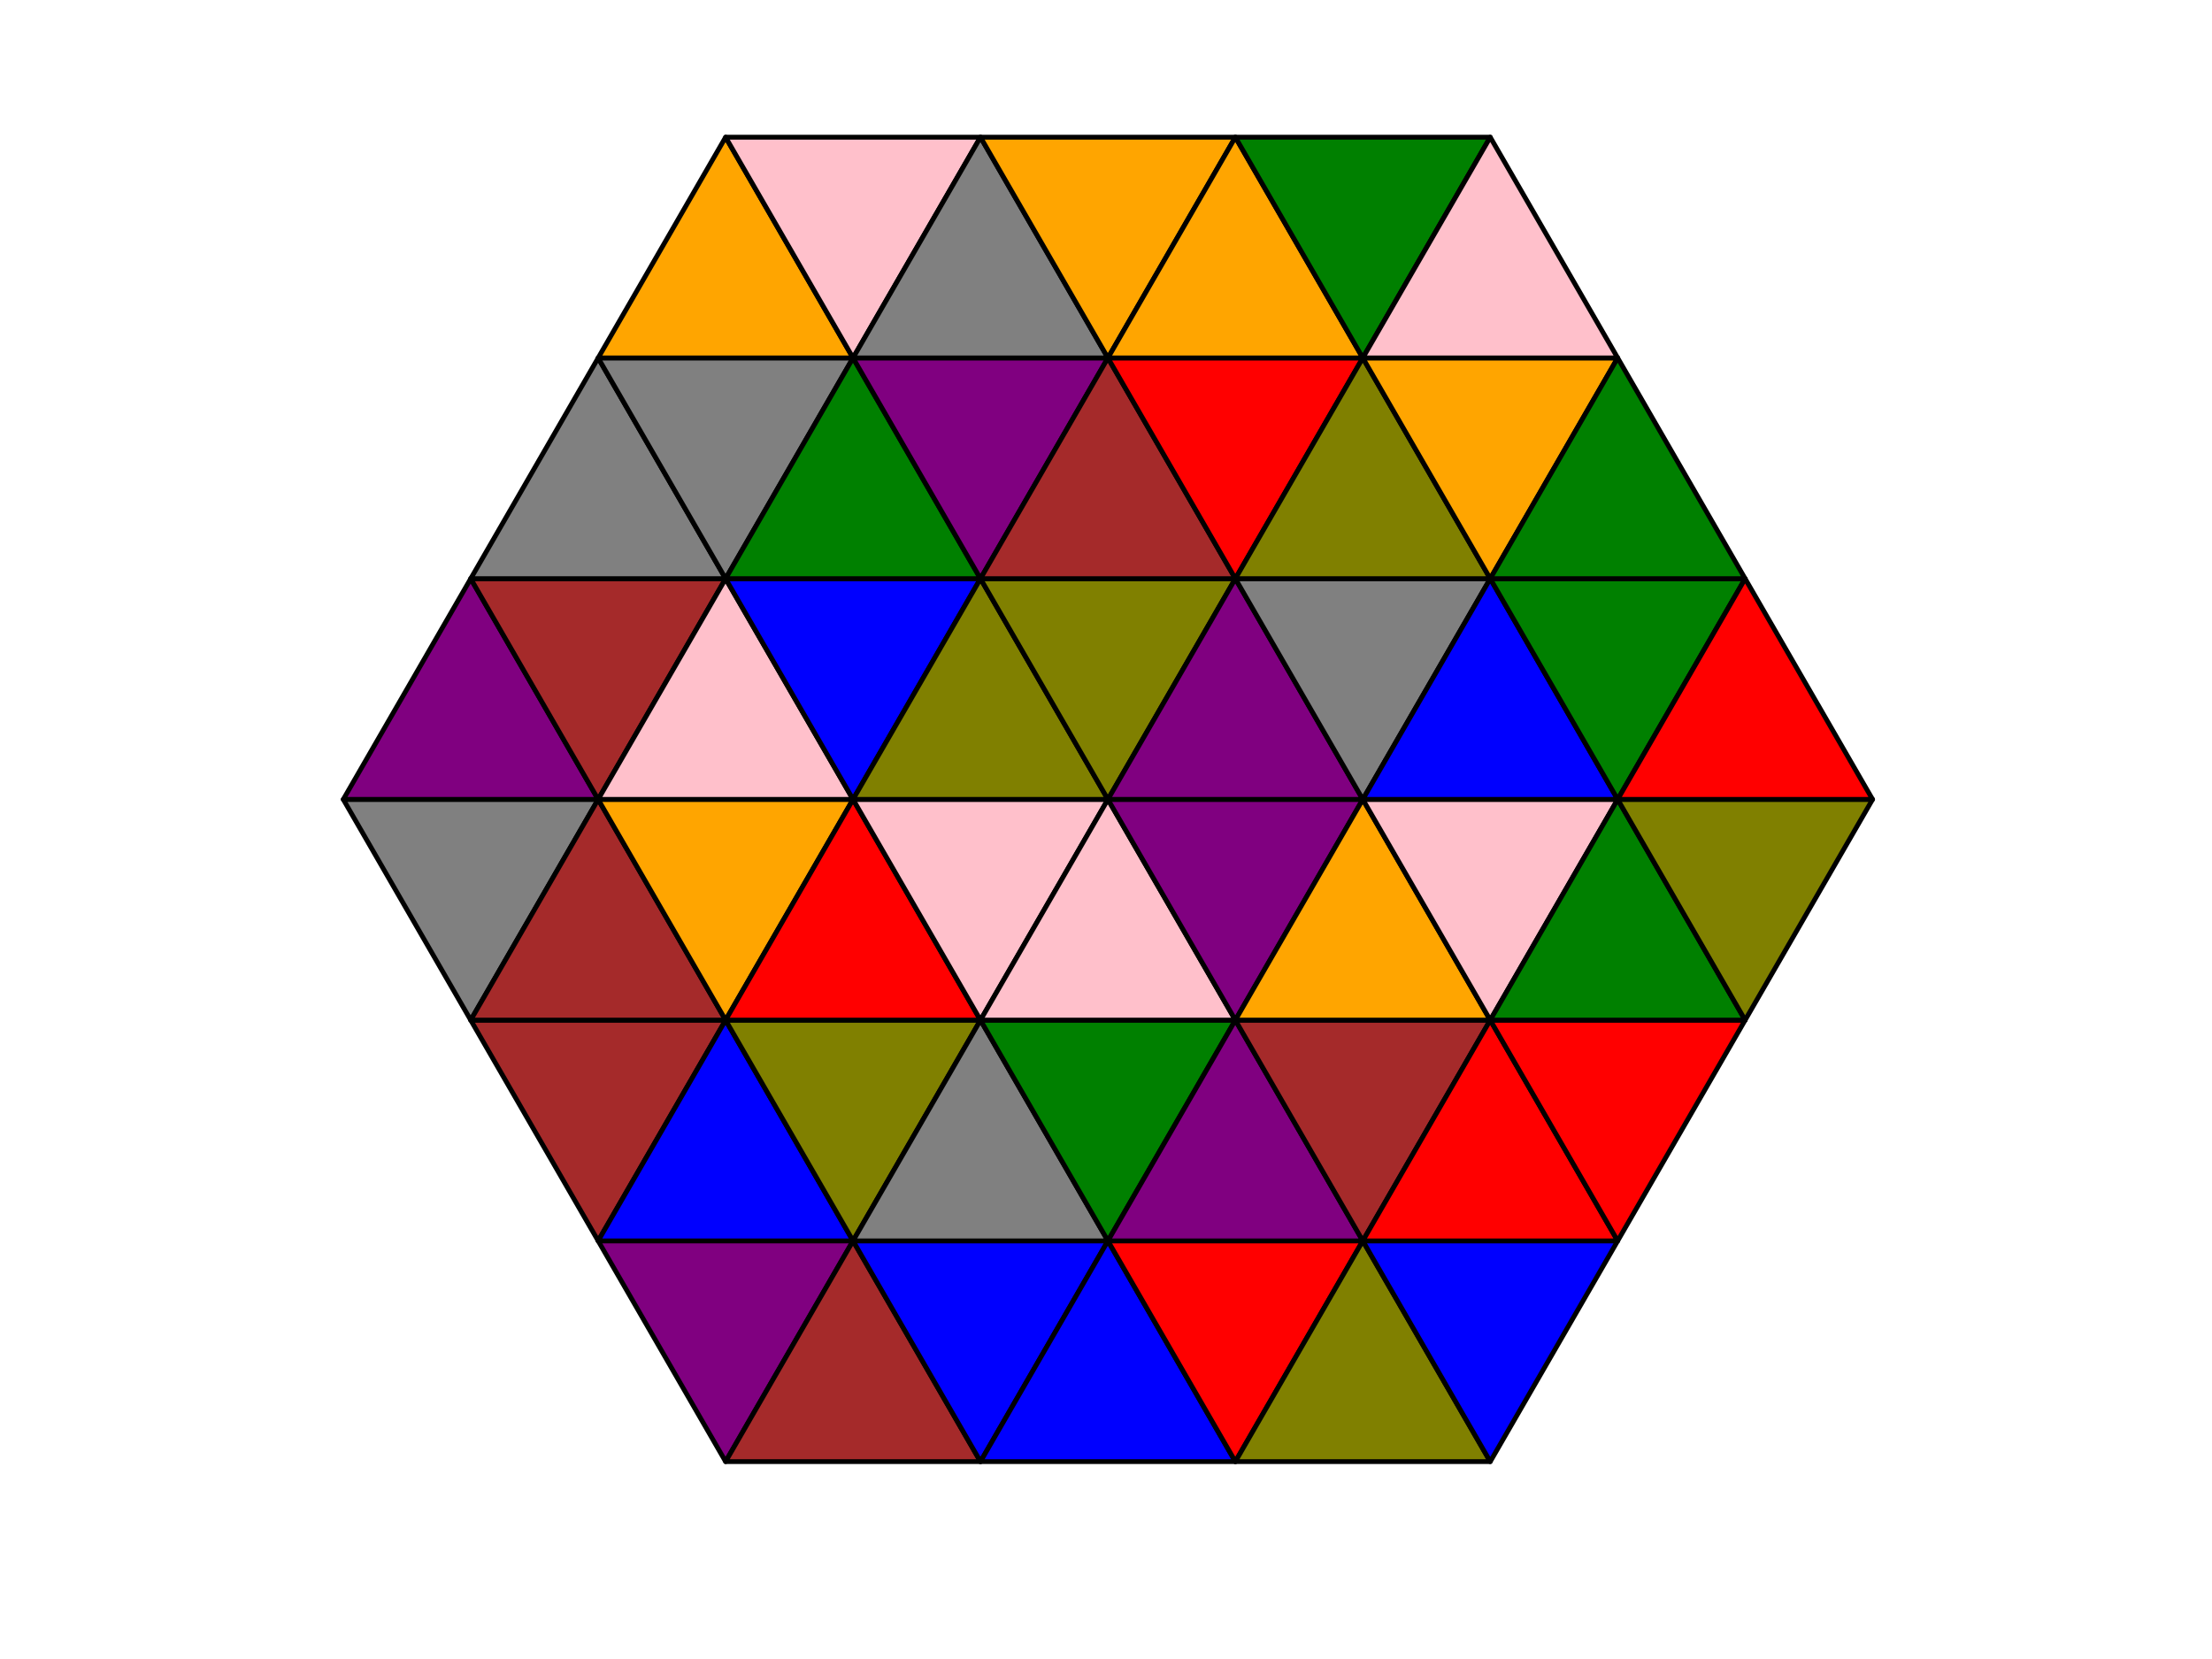 <?xml version="1.0" encoding="utf-8" standalone="no"?>
<!DOCTYPE svg PUBLIC "-//W3C//DTD SVG 1.1//EN"
  "http://www.w3.org/Graphics/SVG/1.1/DTD/svg11.dtd">
<!-- Created with matplotlib (http://matplotlib.org/) -->
<svg height="345pt" version="1.1" viewBox="0 0 460 345" width="460pt" xmlns="http://www.w3.org/2000/svg" xmlns:xlink="http://www.w3.org/1999/xlink">
 <defs>
  <style type="text/css">
*{stroke-linecap:butt;stroke-linejoin:round;}
  </style>
 </defs>
 <g id="figure_1">
  <g id="patch_1">
   <path d="M 0 345.6 
L 460.8 345.6 
L 460.8 0 
L 0 0 
z
" style="fill:#ffffff;"/>
  </g>
  <g id="axes_1">
   <g id="patch_2">
    <path clip-path="url(#pbad06f77c9)" d="M 97.889 212.143 
L 124.391 166.24 
L 71.387 166.24 
z
" style="fill:#808080;stroke:#000000;stroke-linejoin:miter;"/>
   </g>
   <g id="patch_3">
    <path clip-path="url(#pbad06f77c9)" d="M 71.387 166.24 
L 124.391 166.24 
L 97.889 120.337 
z
" style="fill:#800080;stroke:#000000;stroke-linejoin:miter;"/>
   </g>
   <g id="patch_4">
    <path clip-path="url(#pbad06f77c9)" d="M 124.391 166.24 
L 150.894 120.337 
L 97.889 120.337 
z
" style="fill:#a52a2a;stroke:#000000;stroke-linejoin:miter;"/>
   </g>
   <g id="patch_5">
    <path clip-path="url(#pbad06f77c9)" d="M 97.889 120.337 
L 150.894 120.337 
L 124.391 74.434 
z
" style="fill:#808080;stroke:#000000;stroke-linejoin:miter;"/>
   </g>
   <g id="patch_6">
    <path clip-path="url(#pbad06f77c9)" d="M 150.894 120.337 
L 177.396 74.434 
L 124.391 74.434 
z
" style="fill:#808080;stroke:#000000;stroke-linejoin:miter;"/>
   </g>
   <g id="patch_7">
    <path clip-path="url(#pbad06f77c9)" d="M 124.391 74.434 
L 177.396 74.434 
L 150.894 28.531 
z
" style="fill:#ffa500;stroke:#000000;stroke-linejoin:miter;"/>
   </g>
   <g id="patch_8">
    <path clip-path="url(#pbad06f77c9)" d="M 177.396 74.434 
L 203.898 28.531 
L 150.894 28.531 
z
" style="fill:#ffc0cb;stroke:#000000;stroke-linejoin:miter;"/>
   </g>
   <g id="patch_9">
    <path clip-path="url(#pbad06f77c9)" d="M 124.391 258.046 
L 150.894 212.143 
L 97.889 212.143 
z
" style="fill:#a52a2a;stroke:#000000;stroke-linejoin:miter;"/>
   </g>
   <g id="patch_10">
    <path clip-path="url(#pbad06f77c9)" d="M 97.889 212.143 
L 150.894 212.143 
L 124.391 166.24 
z
" style="fill:#a52a2a;stroke:#000000;stroke-linejoin:miter;"/>
   </g>
   <g id="patch_11">
    <path clip-path="url(#pbad06f77c9)" d="M 150.894 212.143 
L 177.396 166.24 
L 124.391 166.24 
z
" style="fill:#ffa500;stroke:#000000;stroke-linejoin:miter;"/>
   </g>
   <g id="patch_12">
    <path clip-path="url(#pbad06f77c9)" d="M 124.391 166.24 
L 177.396 166.24 
L 150.894 120.337 
z
" style="fill:#ffc0cb;stroke:#000000;stroke-linejoin:miter;"/>
   </g>
   <g id="patch_13">
    <path clip-path="url(#pbad06f77c9)" d="M 177.396 166.24 
L 203.898 120.337 
L 150.894 120.337 
z
" style="fill:#0000ff;stroke:#000000;stroke-linejoin:miter;"/>
   </g>
   <g id="patch_14">
    <path clip-path="url(#pbad06f77c9)" d="M 150.894 120.337 
L 203.898 120.337 
L 177.396 74.434 
z
" style="fill:#008000;stroke:#000000;stroke-linejoin:miter;"/>
   </g>
   <g id="patch_15">
    <path clip-path="url(#pbad06f77c9)" d="M 203.898 120.337 
L 230.4 74.434 
L 177.396 74.434 
z
" style="fill:#800080;stroke:#000000;stroke-linejoin:miter;"/>
   </g>
   <g id="patch_16">
    <path clip-path="url(#pbad06f77c9)" d="M 177.396 74.434 
L 230.4 74.434 
L 203.898 28.531 
z
" style="fill:#808080;stroke:#000000;stroke-linejoin:miter;"/>
   </g>
   <g id="patch_17">
    <path clip-path="url(#pbad06f77c9)" d="M 230.4 74.434 
L 256.902 28.531 
L 203.898 28.531 
z
" style="fill:#ffa500;stroke:#000000;stroke-linejoin:miter;"/>
   </g>
   <g id="patch_18">
    <path clip-path="url(#pbad06f77c9)" d="M 150.894 303.949 
L 177.396 258.046 
L 124.391 258.046 
z
" style="fill:#800080;stroke:#000000;stroke-linejoin:miter;"/>
   </g>
   <g id="patch_19">
    <path clip-path="url(#pbad06f77c9)" d="M 124.391 258.046 
L 177.396 258.046 
L 150.894 212.143 
z
" style="fill:#0000ff;stroke:#000000;stroke-linejoin:miter;"/>
   </g>
   <g id="patch_20">
    <path clip-path="url(#pbad06f77c9)" d="M 177.396 258.046 
L 203.898 212.143 
L 150.894 212.143 
z
" style="fill:#808000;stroke:#000000;stroke-linejoin:miter;"/>
   </g>
   <g id="patch_21">
    <path clip-path="url(#pbad06f77c9)" d="M 150.894 212.143 
L 203.898 212.143 
L 177.396 166.24 
z
" style="fill:#ff0000;stroke:#000000;stroke-linejoin:miter;"/>
   </g>
   <g id="patch_22">
    <path clip-path="url(#pbad06f77c9)" d="M 203.898 212.143 
L 230.4 166.24 
L 177.396 166.24 
z
" style="fill:#ffc0cb;stroke:#000000;stroke-linejoin:miter;"/>
   </g>
   <g id="patch_23">
    <path clip-path="url(#pbad06f77c9)" d="M 177.396 166.24 
L 230.4 166.24 
L 203.898 120.337 
z
" style="fill:#808000;stroke:#000000;stroke-linejoin:miter;"/>
   </g>
   <g id="patch_24">
    <path clip-path="url(#pbad06f77c9)" d="M 230.4 166.24 
L 256.902 120.337 
L 203.898 120.337 
z
" style="fill:#808000;stroke:#000000;stroke-linejoin:miter;"/>
   </g>
   <g id="patch_25">
    <path clip-path="url(#pbad06f77c9)" d="M 203.898 120.337 
L 256.902 120.337 
L 230.4 74.434 
z
" style="fill:#a52a2a;stroke:#000000;stroke-linejoin:miter;"/>
   </g>
   <g id="patch_26">
    <path clip-path="url(#pbad06f77c9)" d="M 256.902 120.337 
L 283.404 74.434 
L 230.4 74.434 
z
" style="fill:#ff0000;stroke:#000000;stroke-linejoin:miter;"/>
   </g>
   <g id="patch_27">
    <path clip-path="url(#pbad06f77c9)" d="M 230.4 74.434 
L 283.404 74.434 
L 256.902 28.531 
z
" style="fill:#ffa500;stroke:#000000;stroke-linejoin:miter;"/>
   </g>
   <g id="patch_28">
    <path clip-path="url(#pbad06f77c9)" d="M 283.404 74.434 
L 309.906 28.531 
L 256.902 28.531 
z
" style="fill:#008000;stroke:#000000;stroke-linejoin:miter;"/>
   </g>
   <g id="patch_29">
    <path clip-path="url(#pbad06f77c9)" d="M 150.894 303.949 
L 203.898 303.949 
L 177.396 258.046 
z
" style="fill:#a52a2a;stroke:#000000;stroke-linejoin:miter;"/>
   </g>
   <g id="patch_30">
    <path clip-path="url(#pbad06f77c9)" d="M 203.898 303.949 
L 230.4 258.046 
L 177.396 258.046 
z
" style="fill:#0000ff;stroke:#000000;stroke-linejoin:miter;"/>
   </g>
   <g id="patch_31">
    <path clip-path="url(#pbad06f77c9)" d="M 177.396 258.046 
L 230.4 258.046 
L 203.898 212.143 
z
" style="fill:#808080;stroke:#000000;stroke-linejoin:miter;"/>
   </g>
   <g id="patch_32">
    <path clip-path="url(#pbad06f77c9)" d="M 230.4 258.046 
L 256.902 212.143 
L 203.898 212.143 
z
" style="fill:#008000;stroke:#000000;stroke-linejoin:miter;"/>
   </g>
   <g id="patch_33">
    <path clip-path="url(#pbad06f77c9)" d="M 203.898 212.143 
L 256.902 212.143 
L 230.4 166.24 
z
" style="fill:#ffc0cb;stroke:#000000;stroke-linejoin:miter;"/>
   </g>
   <g id="patch_34">
    <path clip-path="url(#pbad06f77c9)" d="M 256.902 212.143 
L 283.404 166.24 
L 230.4 166.24 
z
" style="fill:#800080;stroke:#000000;stroke-linejoin:miter;"/>
   </g>
   <g id="patch_35">
    <path clip-path="url(#pbad06f77c9)" d="M 230.4 166.24 
L 283.404 166.24 
L 256.902 120.337 
z
" style="fill:#800080;stroke:#000000;stroke-linejoin:miter;"/>
   </g>
   <g id="patch_36">
    <path clip-path="url(#pbad06f77c9)" d="M 283.404 166.24 
L 309.906 120.337 
L 256.902 120.337 
z
" style="fill:#808080;stroke:#000000;stroke-linejoin:miter;"/>
   </g>
   <g id="patch_37">
    <path clip-path="url(#pbad06f77c9)" d="M 256.902 120.337 
L 309.906 120.337 
L 283.404 74.434 
z
" style="fill:#808000;stroke:#000000;stroke-linejoin:miter;"/>
   </g>
   <g id="patch_38">
    <path clip-path="url(#pbad06f77c9)" d="M 309.906 120.337 
L 336.409 74.434 
L 283.404 74.434 
z
" style="fill:#ffa500;stroke:#000000;stroke-linejoin:miter;"/>
   </g>
   <g id="patch_39">
    <path clip-path="url(#pbad06f77c9)" d="M 283.404 74.434 
L 336.409 74.434 
L 309.906 28.531 
z
" style="fill:#ffc0cb;stroke:#000000;stroke-linejoin:miter;"/>
   </g>
   <g id="patch_40">
    <path clip-path="url(#pbad06f77c9)" d="M 203.898 303.949 
L 256.902 303.949 
L 230.4 258.046 
z
" style="fill:#0000ff;stroke:#000000;stroke-linejoin:miter;"/>
   </g>
   <g id="patch_41">
    <path clip-path="url(#pbad06f77c9)" d="M 256.902 303.949 
L 283.404 258.046 
L 230.4 258.046 
z
" style="fill:#ff0000;stroke:#000000;stroke-linejoin:miter;"/>
   </g>
   <g id="patch_42">
    <path clip-path="url(#pbad06f77c9)" d="M 230.4 258.046 
L 283.404 258.046 
L 256.902 212.143 
z
" style="fill:#800080;stroke:#000000;stroke-linejoin:miter;"/>
   </g>
   <g id="patch_43">
    <path clip-path="url(#pbad06f77c9)" d="M 283.404 258.046 
L 309.906 212.143 
L 256.902 212.143 
z
" style="fill:#a52a2a;stroke:#000000;stroke-linejoin:miter;"/>
   </g>
   <g id="patch_44">
    <path clip-path="url(#pbad06f77c9)" d="M 256.902 212.143 
L 309.906 212.143 
L 283.404 166.24 
z
" style="fill:#ffa500;stroke:#000000;stroke-linejoin:miter;"/>
   </g>
   <g id="patch_45">
    <path clip-path="url(#pbad06f77c9)" d="M 309.906 212.143 
L 336.409 166.24 
L 283.404 166.24 
z
" style="fill:#ffc0cb;stroke:#000000;stroke-linejoin:miter;"/>
   </g>
   <g id="patch_46">
    <path clip-path="url(#pbad06f77c9)" d="M 283.404 166.24 
L 336.409 166.24 
L 309.906 120.337 
z
" style="fill:#0000ff;stroke:#000000;stroke-linejoin:miter;"/>
   </g>
   <g id="patch_47">
    <path clip-path="url(#pbad06f77c9)" d="M 336.409 166.24 
L 362.911 120.337 
L 309.906 120.337 
z
" style="fill:#008000;stroke:#000000;stroke-linejoin:miter;"/>
   </g>
   <g id="patch_48">
    <path clip-path="url(#pbad06f77c9)" d="M 309.906 120.337 
L 362.911 120.337 
L 336.409 74.434 
z
" style="fill:#008000;stroke:#000000;stroke-linejoin:miter;"/>
   </g>
   <g id="patch_49">
    <path clip-path="url(#pbad06f77c9)" d="M 256.902 303.949 
L 309.906 303.949 
L 283.404 258.046 
z
" style="fill:#808000;stroke:#000000;stroke-linejoin:miter;"/>
   </g>
   <g id="patch_50">
    <path clip-path="url(#pbad06f77c9)" d="M 309.906 303.949 
L 336.409 258.046 
L 283.404 258.046 
z
" style="fill:#0000ff;stroke:#000000;stroke-linejoin:miter;"/>
   </g>
   <g id="patch_51">
    <path clip-path="url(#pbad06f77c9)" d="M 283.404 258.046 
L 336.409 258.046 
L 309.906 212.143 
z
" style="fill:#ff0000;stroke:#000000;stroke-linejoin:miter;"/>
   </g>
   <g id="patch_52">
    <path clip-path="url(#pbad06f77c9)" d="M 336.409 258.046 
L 362.911 212.143 
L 309.906 212.143 
z
" style="fill:#ff0000;stroke:#000000;stroke-linejoin:miter;"/>
   </g>
   <g id="patch_53">
    <path clip-path="url(#pbad06f77c9)" d="M 309.906 212.143 
L 362.911 212.143 
L 336.409 166.24 
z
" style="fill:#008000;stroke:#000000;stroke-linejoin:miter;"/>
   </g>
   <g id="patch_54">
    <path clip-path="url(#pbad06f77c9)" d="M 362.911 212.143 
L 389.413 166.24 
L 336.409 166.24 
z
" style="fill:#808000;stroke:#000000;stroke-linejoin:miter;"/>
   </g>
   <g id="patch_55">
    <path clip-path="url(#pbad06f77c9)" d="M 336.409 166.24 
L 389.413 166.24 
L 362.911 120.337 
z
" style="fill:#ff0000;stroke:#000000;stroke-linejoin:miter;"/>
   </g>
  </g>
 </g>
 <defs>
  <clipPath id="pbad06f77c9">
   <rect height="302.96" width="349.828" x="55.486" y="14.76"/>
  </clipPath>
 </defs>
</svg>
